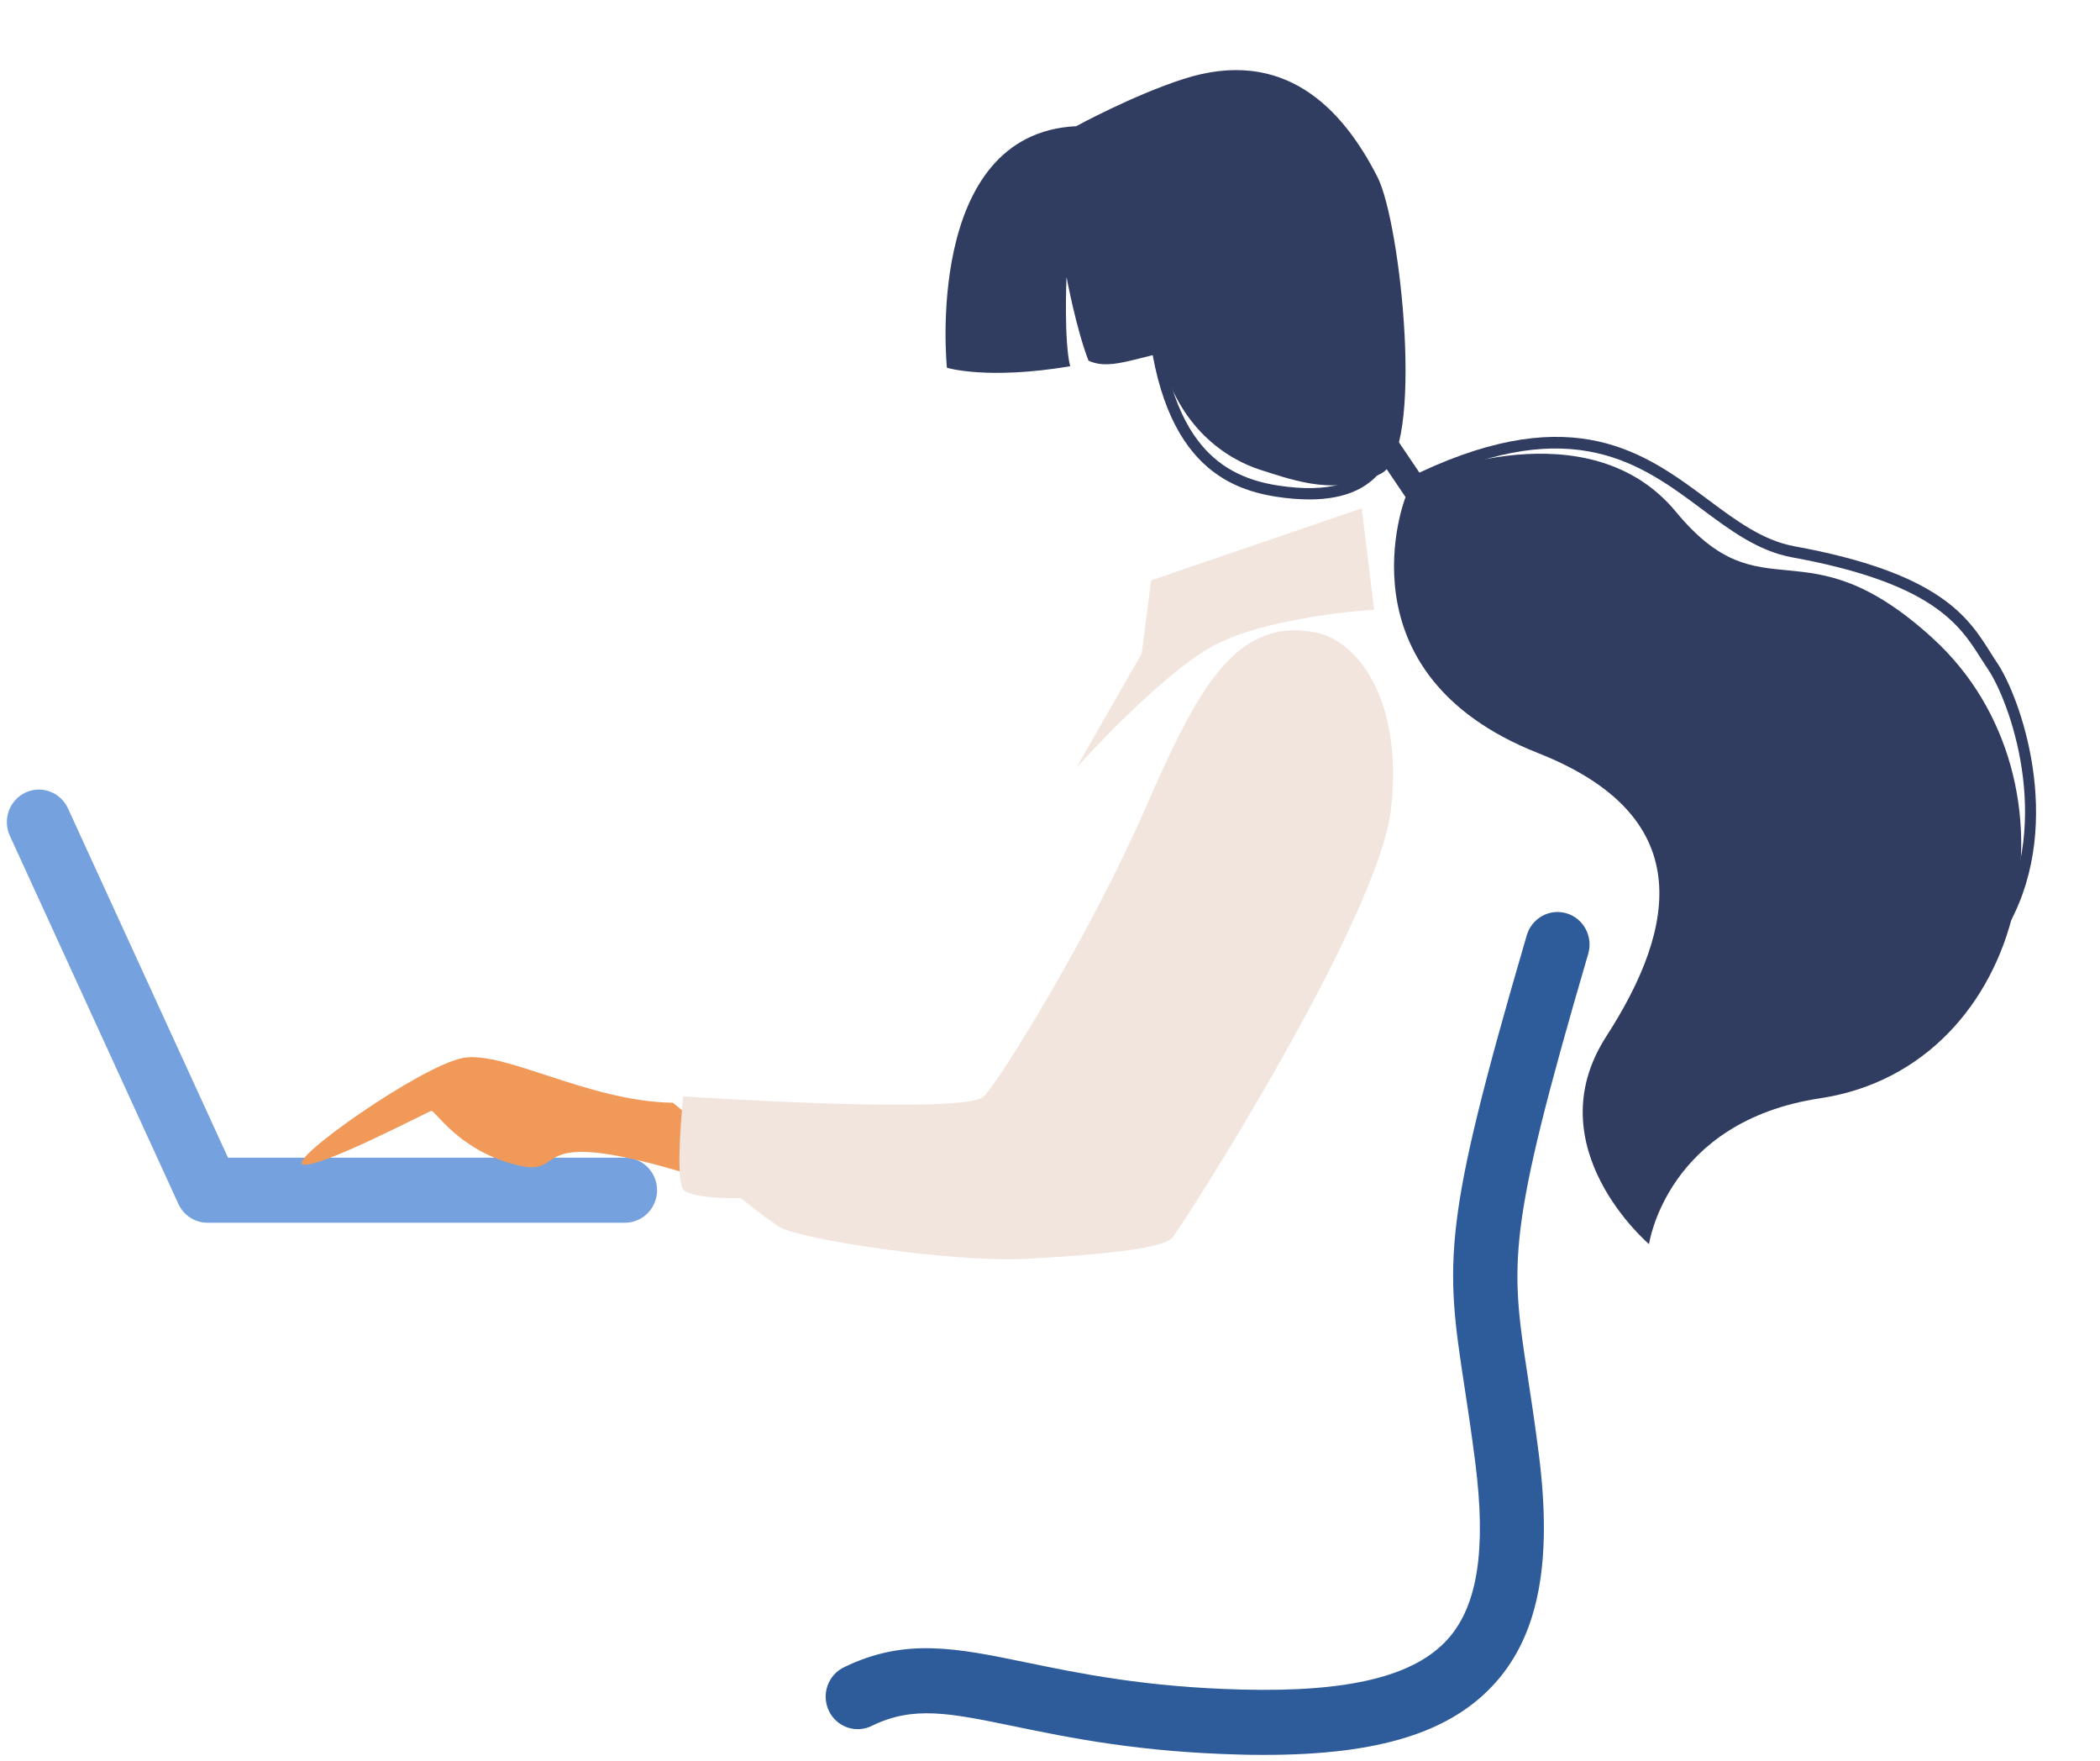 <svg width="266" height="223" viewBox="0 0 266 223" fill="none" xmlns="http://www.w3.org/2000/svg">
<path d="M160.152 222.24C159.169 222.24 158.166 222.24 157.134 222.202C144.266 221.882 135.506 220.076 128.47 218.623C120.252 216.928 115.715 215.996 110.457 218.549C109.975 218.794 109.449 218.938 108.911 218.974C108.374 219.011 107.834 218.938 107.324 218.76C106.814 218.583 106.344 218.304 105.942 217.94C105.54 217.576 105.213 217.135 104.98 216.641C104.748 216.148 104.615 215.612 104.589 215.066C104.562 214.52 104.644 213.973 104.828 213.459C105.012 212.945 105.295 212.474 105.661 212.072C106.026 211.67 106.467 211.346 106.958 211.119C114.677 207.375 121.142 208.707 130.085 210.552C136.81 211.94 145.182 213.666 157.334 213.969C170.936 214.314 179.227 212.266 183.424 207.537C187.169 203.322 188.265 196.242 186.874 185.256C186.398 181.494 185.92 178.368 185.5 175.609C184.314 167.823 183.528 162.667 184.5 154.726C185.401 147.343 187.81 137.51 193.393 118.439C193.546 117.92 193.797 117.438 194.133 117.018C194.469 116.598 194.884 116.25 195.353 115.992C195.822 115.735 196.336 115.574 196.866 115.518C197.396 115.463 197.932 115.514 198.443 115.668C198.954 115.823 199.43 116.078 199.844 116.419C200.257 116.76 200.601 117.18 200.854 117.656C201.108 118.132 201.267 118.654 201.321 119.192C201.376 119.73 201.326 120.274 201.174 120.792C190.773 156.329 191.3 159.788 193.521 174.356C193.95 177.165 194.434 180.347 194.924 184.212C196.64 197.76 194.904 206.928 189.454 213.058C183.847 219.367 174.742 222.24 160.152 222.24Z" fill="#2E5B9A"/>
<path d="M79.155 154.846H26.276C25.503 154.846 24.745 154.622 24.093 154.2C23.441 153.778 22.921 153.176 22.595 152.464L1.227 105.8C0.789 104.812 0.751 103.688 1.124 102.672C1.496 101.657 2.248 100.831 3.217 100.374C4.186 99.917 5.293 99.867 6.298 100.233C7.303 100.599 8.126 101.352 8.588 102.329L28.88 146.611H79.169C80.246 146.611 81.278 147.044 82.039 147.817C82.8 148.589 83.228 149.636 83.228 150.728C83.228 151.821 82.8 152.868 82.039 153.64C81.278 154.412 80.246 154.846 79.169 154.846H79.155Z" fill="#75A1DE"/>
<g filter="url(#filter0_d_37_1525)">
<path d="M90.22 138.651C79.535 138.496 68.936 132.033 63.672 132.975C58.408 133.916 41.22 146.016 43.38 146.487C45.54 146.958 59.173 139.793 59.637 139.684C60.101 139.575 63.046 144.646 70.322 146.511C77.598 148.375 70.374 140.975 92.933 147.89C107.613 152.384 90.22 138.651 90.22 138.651Z" fill="#F09959"/>
</g>
<g filter="url(#filter1_d_37_1525)">
<path d="M177.487 63.372L179.058 76.208C179.058 76.208 165.234 77.043 158.352 80.97C151.47 84.896 141.318 96.258 141.318 96.258L149.615 81.767L150.809 72.496L177.487 63.372Z" fill="#F2E5DE"/>
</g>
<g filter="url(#filter2_d_37_1525)">
<path d="M171.603 79.084C161.335 77.131 156.584 86.47 149.925 101.709C143.266 116.948 131.9 135.46 129.633 137.846C127.366 140.231 91.539 137.846 91.539 137.846C91.539 137.846 90.455 148.372 91.539 149.631C92.623 150.89 98.818 150.728 98.818 150.728C98.818 150.728 101.296 152.737 103.618 154.326C105.94 155.914 125.606 158.899 134.743 158.429C143.881 157.958 152.241 157.173 153.479 155.758C154.717 154.343 179.67 115.377 181.204 101.394C182.737 87.411 176.844 80.081 171.603 79.084Z" fill="#F2E5DE"/>
</g>
<g filter="url(#filter3_d_37_1525)">
<path d="M141.318 14.981C121.896 15.923 124.942 45.571 124.942 45.571C124.942 45.571 129.986 47.151 140.556 45.383C139.744 42.2 140.092 34.071 140.092 34.071C140.092 34.071 141.318 40.668 142.878 44.677C145.113 45.715 147.64 44.794 151.937 43.739C154.146 53.151 160.381 57.139 164.648 58.501C169.367 60.007 174.359 61.801 179.934 58.974C185.508 56.148 182.444 27.235 179.482 21.423C175.041 12.696 167.654 4.887 154.879 9.011C148.472 11.078 141.318 14.981 141.318 14.981Z" fill="#303C60"/>
</g>
<g filter="url(#filter4_d_37_1525)">
<path d="M175.096 50.189L183.036 61.954C183.036 61.954 174.235 84.267 199.832 94.373C219.877 102.291 217.515 116.239 208.459 130.257C199.403 144.275 213.877 156.555 213.877 156.555C213.877 156.555 216.086 141.016 235.563 138.084C262.12 134.084 269.639 97.909 249.802 79.82C233.389 64.848 228.394 77.246 217.283 63.813C206.172 50.38 185.198 59.454 185.198 59.454L177.51 48.077L175.096 50.189Z" fill="#303C60"/>
</g>
<g filter="url(#filter5_d_37_1525)">
<path d="M258.94 116.259C258.817 116.259 258.696 116.227 258.59 116.165C258.483 116.103 258.394 116.015 258.332 115.908C258.269 115.8 258.235 115.679 258.233 115.554C258.231 115.43 258.261 115.307 258.319 115.197C264.987 102.815 259.549 87.814 256.809 83.749C256.519 83.32 256.229 82.867 255.939 82.42C253.246 78.158 249.895 72.849 232.012 69.584C227.707 68.796 224.22 66.198 220.53 63.448C212.903 57.769 204.261 51.333 185.482 60.101C185.316 60.16 185.133 60.153 184.971 60.083C184.808 60.012 184.678 59.882 184.605 59.718C184.533 59.555 184.523 59.37 184.578 59.2C184.633 59.029 184.749 58.886 184.903 58.798C204.435 49.68 213.436 56.38 221.376 62.295C224.933 64.942 228.29 67.445 232.276 68.178C250.762 71.554 254.307 77.155 257.14 81.655C257.429 82.105 257.696 82.537 257.974 82.946C260.844 87.205 266.552 102.92 259.56 115.889C259.499 116.001 259.409 116.094 259.3 116.16C259.191 116.225 259.066 116.259 258.94 116.259Z" fill="#303C60"/>
</g>
<g filter="url(#filter6_d_37_1525)">
<path d="M170.854 62.248C169.473 62.239 168.094 62.127 166.729 61.913C159.934 60.877 150.817 56.96 150.104 34.959C150.096 34.862 150.107 34.764 150.137 34.671C150.167 34.578 150.216 34.493 150.279 34.42C150.343 34.347 150.421 34.288 150.508 34.246C150.595 34.205 150.69 34.182 150.786 34.178C150.882 34.175 150.977 34.192 151.067 34.228C151.157 34.263 151.238 34.317 151.306 34.386C151.375 34.454 151.429 34.536 151.465 34.627C151.501 34.717 151.518 34.814 151.516 34.912C151.806 43.98 153.583 50.692 156.786 54.857C159.218 58.019 162.445 59.813 166.932 60.495C173.223 61.451 177.391 60.272 179.322 56.992C179.418 56.828 179.574 56.71 179.757 56.663C179.939 56.616 180.132 56.645 180.293 56.742C180.455 56.84 180.571 56.998 180.617 57.183C180.664 57.368 180.636 57.564 180.54 57.727C178.768 60.736 175.519 62.248 170.854 62.248Z" fill="#303C60"/>
</g>
<defs>
<filter id="filter0_d_37_1525" x="30.193" y="125.881" width="71.628" height="31.913" filterUnits="userSpaceOnUse" color-interpolation-filters="sRGB">
<feFlood flood-opacity="0" result="BackgroundImageFix"/>
<feColorMatrix in="SourceAlpha" type="matrix" values="0 0 0 0 0 0 0 0 0 0 0 0 0 0 0 0 0 0 127 0" result="hardAlpha"/>
<feOffset dx="-5" dy="1"/>
<feGaussianBlur stdDeviation="4"/>
<feComposite in2="hardAlpha" operator="out"/>
<feColorMatrix type="matrix" values="0 0 0 0 0 0 0 0 0 0 0 0 0 0 0 0 0 0 0.86 0"/>
<feBlend mode="normal" in2="BackgroundImageFix" result="effect1_dropShadow_37_1525"/>
<feBlend mode="normal" in="SourceGraphic" in2="effect1_dropShadow_37_1525" result="shape"/>
</filter>
<filter id="filter1_d_37_1525" x="128.318" y="56.372" width="53.74" height="48.887" filterUnits="userSpaceOnUse" color-interpolation-filters="sRGB">
<feFlood flood-opacity="0" result="BackgroundImageFix"/>
<feColorMatrix in="SourceAlpha" type="matrix" values="0 0 0 0 0 0 0 0 0 0 0 0 0 0 0 0 0 0 127 0" result="hardAlpha"/>
<feOffset dx="-5" dy="1"/>
<feGaussianBlur stdDeviation="4"/>
<feComposite in2="hardAlpha" operator="out"/>
<feColorMatrix type="matrix" values="0 0 0 0 0 0 0 0 0 0 0 0 0 0 0 0 0 0 0.86 0"/>
<feBlend mode="normal" in2="BackgroundImageFix" result="effect1_dropShadow_37_1525"/>
<feBlend mode="normal" in="SourceGraphic" in2="effect1_dropShadow_37_1525" result="shape"/>
</filter>
<filter id="filter2_d_37_1525" x="78.057" y="71.827" width="106.394" height="95.651" filterUnits="userSpaceOnUse" color-interpolation-filters="sRGB">
<feFlood flood-opacity="0" result="BackgroundImageFix"/>
<feColorMatrix in="SourceAlpha" type="matrix" values="0 0 0 0 0 0 0 0 0 0 0 0 0 0 0 0 0 0 127 0" result="hardAlpha"/>
<feOffset dx="-5" dy="1"/>
<feGaussianBlur stdDeviation="4"/>
<feComposite in2="hardAlpha" operator="out"/>
<feColorMatrix type="matrix" values="0 0 0 0 0 0 0 0 0 0 0 0 0 0 0 0 0 0 0.86 0"/>
<feBlend mode="normal" in2="BackgroundImageFix" result="effect1_dropShadow_37_1525"/>
<feBlend mode="normal" in="SourceGraphic" in2="effect1_dropShadow_37_1525" result="shape"/>
</filter>
<filter id="filter3_d_37_1525" x="111.769" y="0.877" width="74.268" height="68.588" filterUnits="userSpaceOnUse" color-interpolation-filters="sRGB">
<feFlood flood-opacity="0" result="BackgroundImageFix"/>
<feColorMatrix in="SourceAlpha" type="matrix" values="0 0 0 0 0 0 0 0 0 0 0 0 0 0 0 0 0 0 127 0" result="hardAlpha"/>
<feOffset dx="-5" dy="1"/>
<feGaussianBlur stdDeviation="4"/>
<feComposite in2="hardAlpha" operator="out"/>
<feColorMatrix type="matrix" values="0 0 0 0 0 0 0 0 0 0 0 0 0 0 0 0 0 0 0.86 0"/>
<feBlend mode="normal" in2="BackgroundImageFix" result="effect1_dropShadow_37_1525"/>
<feBlend mode="normal" in="SourceGraphic" in2="effect1_dropShadow_37_1525" result="shape"/>
</filter>
<filter id="filter4_d_37_1525" x="162.096" y="41.077" width="101.928" height="124.478" filterUnits="userSpaceOnUse" color-interpolation-filters="sRGB">
<feFlood flood-opacity="0" result="BackgroundImageFix"/>
<feColorMatrix in="SourceAlpha" type="matrix" values="0 0 0 0 0 0 0 0 0 0 0 0 0 0 0 0 0 0 127 0" result="hardAlpha"/>
<feOffset dx="-5" dy="1"/>
<feGaussianBlur stdDeviation="4"/>
<feComposite in2="hardAlpha" operator="out"/>
<feColorMatrix type="matrix" values="0 0 0 0 0 0 0 0 0 0 0 0 0 0 0 0 0 0 0.86 0"/>
<feBlend mode="normal" in2="BackgroundImageFix" result="effect1_dropShadow_37_1525"/>
<feBlend mode="normal" in="SourceGraphic" in2="effect1_dropShadow_37_1525" result="shape"/>
</filter>
<filter id="filter5_d_37_1525" x="171.543" y="47.325" width="94.358" height="77.934" filterUnits="userSpaceOnUse" color-interpolation-filters="sRGB">
<feFlood flood-opacity="0" result="BackgroundImageFix"/>
<feColorMatrix in="SourceAlpha" type="matrix" values="0 0 0 0 0 0 0 0 0 0 0 0 0 0 0 0 0 0 127 0" result="hardAlpha"/>
<feOffset dx="-5" dy="1"/>
<feGaussianBlur stdDeviation="4"/>
<feComposite in2="hardAlpha" operator="out"/>
<feColorMatrix type="matrix" values="0 0 0 0 0 0 0 0 0 0 0 0 0 0 0 0 0 0 0.86 0"/>
<feBlend mode="normal" in2="BackgroundImageFix" result="effect1_dropShadow_37_1525"/>
<feBlend mode="normal" in="SourceGraphic" in2="effect1_dropShadow_37_1525" result="shape"/>
</filter>
<filter id="filter6_d_37_1525" x="137.102" y="27.178" width="46.538" height="44.07" filterUnits="userSpaceOnUse" color-interpolation-filters="sRGB">
<feFlood flood-opacity="0" result="BackgroundImageFix"/>
<feColorMatrix in="SourceAlpha" type="matrix" values="0 0 0 0 0 0 0 0 0 0 0 0 0 0 0 0 0 0 127 0" result="hardAlpha"/>
<feOffset dx="-5" dy="1"/>
<feGaussianBlur stdDeviation="4"/>
<feComposite in2="hardAlpha" operator="out"/>
<feColorMatrix type="matrix" values="0 0 0 0 0 0 0 0 0 0 0 0 0 0 0 0 0 0 0.86 0"/>
<feBlend mode="normal" in2="BackgroundImageFix" result="effect1_dropShadow_37_1525"/>
<feBlend mode="normal" in="SourceGraphic" in2="effect1_dropShadow_37_1525" result="shape"/>
</filter>
</defs>
</svg>
